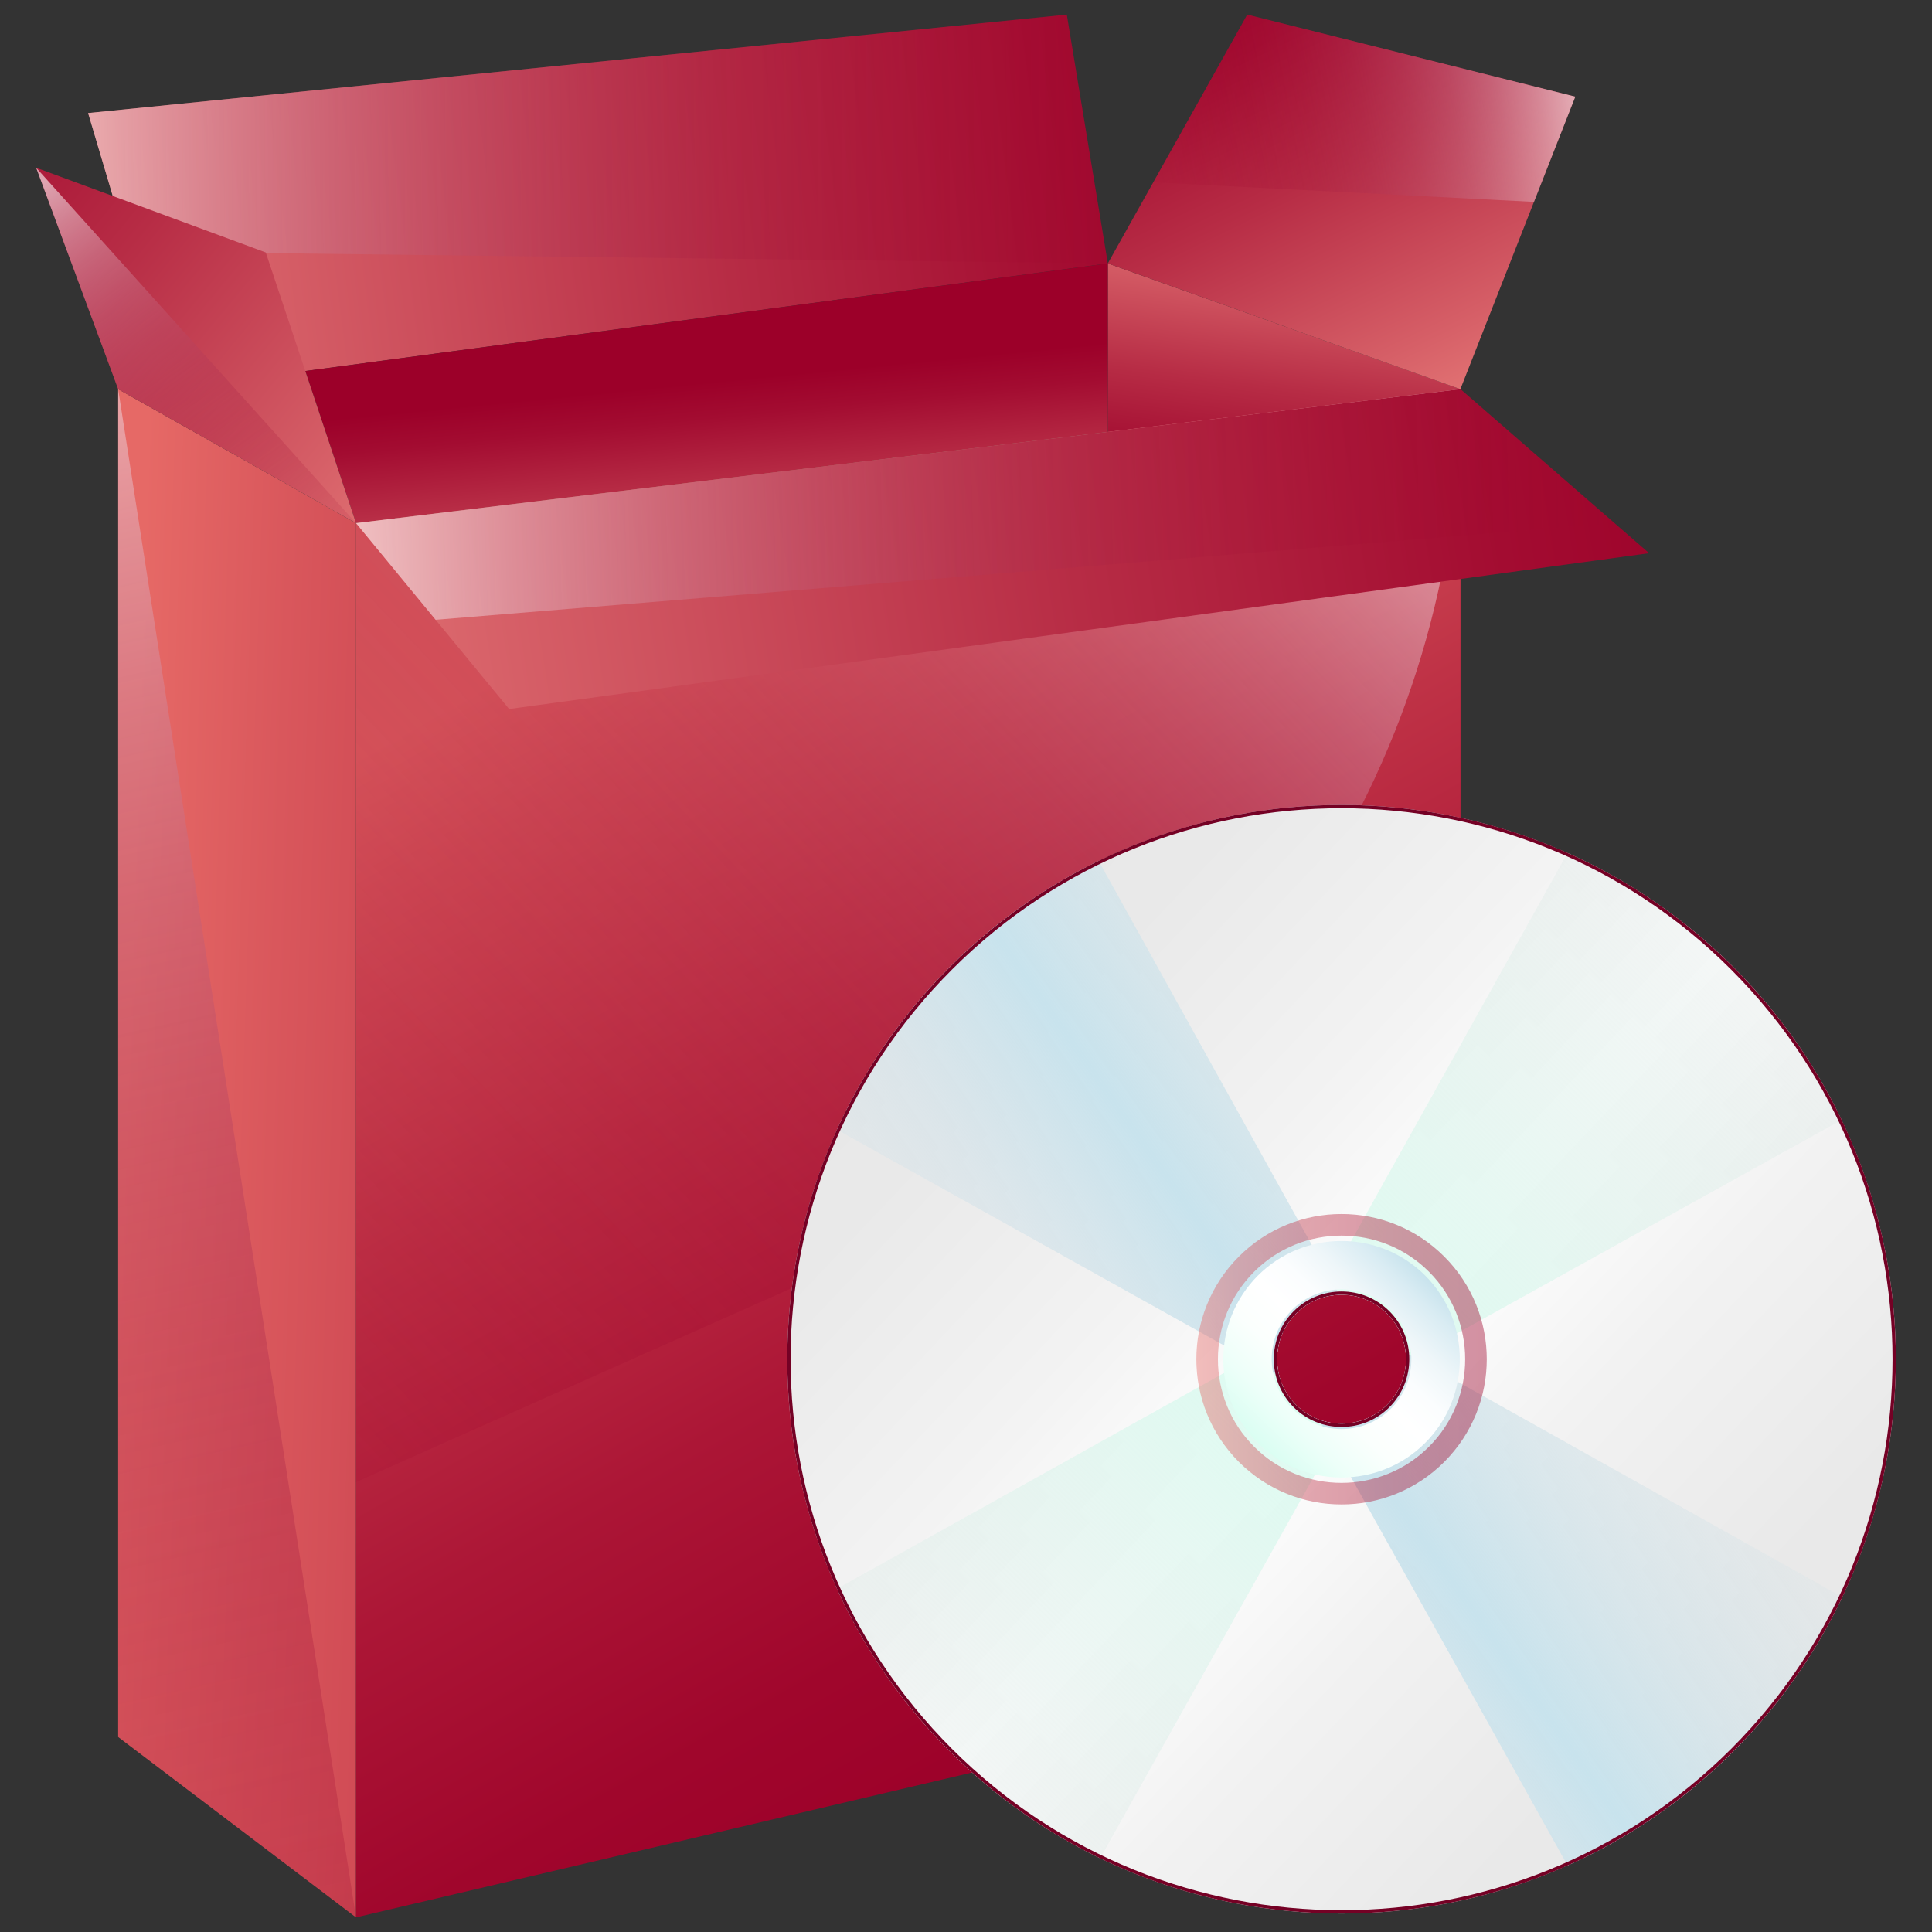 <?xml version="1.0" encoding="utf-8"?>
<!-- Generator: Adobe Illustrator 26.0.1, SVG Export Plug-In . SVG Version: 6.00 Build 0)  -->
<svg version="1.1" id="Layer_1" xmlns="http://www.w3.org/2000/svg" xmlns:xlink="http://www.w3.org/1999/xlink" x="0px" y="0px"
	 viewBox="0 0 128 128" style="enable-background:new 0 0 128 128;" xml:space="preserve">
<rect x="0" y="0" width="128" height="128" fill="#333333" stroke="none"/>
<g>
	<g>
		<linearGradient id="SVGID_1_" gradientUnits="userSpaceOnUse" x1="8.148" y1="76.157" x2="96.047" y2="79.063">
			<stop  offset="0" style="stop-color:#E66966"/>
			<stop  offset="0.11" style="stop-color:#D9575C"/>
			<stop  offset="0.374" style="stop-color:#BF3246"/>
			<stop  offset="0.619" style="stop-color:#AC1636"/>
			<stop  offset="0.835" style="stop-color:#A0062C"/>
			<stop  offset="1" style="stop-color:#9C0029"/>
		</linearGradient>
		<path style="fill:url(#SVGID_1_);" d="M7.829,25.783v89.294l15.758,11.954V34.658L7.829,25.783L7.829,25.783z"/>
		
			<linearGradient id="SVGID_00000039121862267525038890000000796104892561083271_" gradientUnits="userSpaceOnUse" x1="88.548" y1="15.678" x2="86.039" y2="34.38">
			<stop  offset="0" style="stop-color:#E67A78"/>
			<stop  offset="0.179" style="stop-color:#D65F67"/>
			<stop  offset="0.557" style="stop-color:#B72C45"/>
			<stop  offset="0.842" style="stop-color:#A30C31"/>
			<stop  offset="1" style="stop-color:#9C0029"/>
		</linearGradient>
		<polygon style="fill:url(#SVGID_00000039121862267525038890000000796104892561083271_);" points="96.761,25.782 96.761,65.63 
			73.395,65.63 73.395,17.452 		"/>
		<polygon style="fill:none;" points="96.76,25.783 23.587,34.658 23.587,127.031 96.76,109.825 		"/>
		<polygon style="fill:none;" points="96.76,25.783 23.587,34.658 23.587,127.031 96.76,109.825 		"/>
		
			<linearGradient id="SVGID_00000075120712856210224760000011013572569714434696_" gradientUnits="userSpaceOnUse" x1="3.134" y1="17.328" x2="82.924" y2="7.146">
			<stop  offset="0" style="stop-color:#E67A78"/>
			<stop  offset="0.179" style="stop-color:#D65F67"/>
			<stop  offset="0.557" style="stop-color:#B72C45"/>
			<stop  offset="0.842" style="stop-color:#A30C31"/>
			<stop  offset="1" style="stop-color:#9C0029"/>
		</linearGradient>
		<polygon style="fill:url(#SVGID_00000075120712856210224760000011013572569714434696_);" points="73.395,17.452 20.228,24.582 
			11.271,25.782 7.469,12.985 5.837,7.49 70.678,0.969 		"/>
		<polygon style="fill:none;" points="96.76,25.783 23.587,34.658 23.587,127.031 96.76,109.825 		"/>
		
			<linearGradient id="SVGID_00000147911876815956767120000013491404608180657557_" gradientUnits="userSpaceOnUse" x1="48.705" y1="40.269" x2="47.228" y2="25.258">
			<stop  offset="0" style="stop-color:#E67A78"/>
			<stop  offset="0.179" style="stop-color:#D65F67"/>
			<stop  offset="0.557" style="stop-color:#B72C45"/>
			<stop  offset="0.842" style="stop-color:#A30C31"/>
			<stop  offset="1" style="stop-color:#9C0029"/>
		</linearGradient>
		<polygon style="fill:url(#SVGID_00000147911876815956767120000013491404608180657557_);" points="73.395,17.452 73.395,28.617 
			23.588,34.658 20.228,24.582 		"/>
		
			<linearGradient id="SVGID_00000021827670685954531810000005551956509775546535_" gradientUnits="userSpaceOnUse" x1="96.704" y1="28.102" x2="81.979" y2="-2.343">
			<stop  offset="0" style="stop-color:#E67A78"/>
			<stop  offset="0.179" style="stop-color:#D65F67"/>
			<stop  offset="0.557" style="stop-color:#B72C45"/>
			<stop  offset="0.842" style="stop-color:#A30C31"/>
			<stop  offset="1" style="stop-color:#9C0029"/>
		</linearGradient>
		<polygon style="fill:url(#SVGID_00000021827670685954531810000005551956509775546535_);" points="82.633,0.969 104.368,6.403 
			96.754,25.783 73.395,17.452 		"/>
		
			<linearGradient id="SVGID_00000124858105306047232080000001263660996324676514_" gradientUnits="userSpaceOnUse" x1="0.32" y1="9.907" x2="83.938" y2="9.095">
			<stop  offset="0" style="stop-color:#FFFFFF;stop-opacity:0.6"/>
			<stop  offset="0.082" style="stop-color:#EBCBD3;stop-opacity:0.551"/>
			<stop  offset="0.169" style="stop-color:#D89CAC;stop-opacity:0.499"/>
			<stop  offset="0.26" style="stop-color:#C87289;stop-opacity:0.444"/>
			<stop  offset="0.356" style="stop-color:#BB4F6B;stop-opacity:0.386"/>
			<stop  offset="0.457" style="stop-color:#AF3253;stop-opacity:0.326"/>
			<stop  offset="0.564" style="stop-color:#A71C40;stop-opacity:0.262"/>
			<stop  offset="0.68" style="stop-color:#A10C33;stop-opacity:0.192"/>
			<stop  offset="0.813" style="stop-color:#9D032B;stop-opacity:0.112"/>
			<stop  offset="1" style="stop-color:#9C0029;stop-opacity:0"/>
		</linearGradient>
		<polygon style="fill:url(#SVGID_00000124858105306047232080000001263660996324676514_);" points="8.56,16.658 7.469,12.985 
			5.837,7.49 70.678,0.969 73.395,17.452 		"/>
		<polyline style="fill:none;stroke:#6493D4;stroke-width:0.112;stroke-miterlimit:10;" points="28.861,37.625 27.82,36.346 
			26.189,34.342 		"/>
		
			<linearGradient id="SVGID_00000127738127415232302740000001146045927601599415_" gradientUnits="userSpaceOnUse" x1="29.434" y1="35.013" x2="-9.502" y2="2.964">
			<stop  offset="0" style="stop-color:#E67A78"/>
			<stop  offset="0.179" style="stop-color:#D65F67"/>
			<stop  offset="0.557" style="stop-color:#B72C45"/>
			<stop  offset="0.842" style="stop-color:#A30C31"/>
			<stop  offset="1" style="stop-color:#9C0029"/>
		</linearGradient>
		<polygon style="fill:url(#SVGID_00000127738127415232302740000001146045927601599415_);" points="23.588,34.658 7.829,25.782 
			2.396,11.113 7.469,12.985 17.609,16.727 20.228,24.582 		"/>
		<polygon style="fill:none;" points="96.76,25.783 23.587,34.658 23.587,127.031 96.76,109.825 		"/>
		
			<linearGradient id="SVGID_00000183931751377086973500000015221976552542708389_" gradientUnits="userSpaceOnUse" x1="40.074" y1="40.916" x2="80.391" y2="112.106">
			<stop  offset="0" style="stop-color:#E66966"/>
			<stop  offset="0.11" style="stop-color:#D9575C"/>
			<stop  offset="0.374" style="stop-color:#BF3246"/>
			<stop  offset="0.619" style="stop-color:#AC1636"/>
			<stop  offset="0.835" style="stop-color:#A0062C"/>
			<stop  offset="1" style="stop-color:#9C0029"/>
		</linearGradient>
		<polygon style="fill:url(#SVGID_00000183931751377086973500000015221976552542708389_);" points="96.76,25.783 23.587,34.658 
			23.587,127.031 96.76,109.825 		"/>
		<polygon style="fill:none;" points="96.76,25.783 23.587,34.658 23.587,127.031 96.76,109.825 		"/>
		
			<linearGradient id="SVGID_00000094617051490164688740000012099323466989569440_" gradientUnits="userSpaceOnUse" x1="87.034" y1="17.947" x2="-2.784" y2="103.09">
			<stop  offset="0" style="stop-color:#FFFFFF;stop-opacity:0.6"/>
			<stop  offset="0.044" style="stop-color:#EFD5DC;stop-opacity:0.573"/>
			<stop  offset="0.099" style="stop-color:#DEA9B7;stop-opacity:0.54"/>
			<stop  offset="0.16" style="stop-color:#CE8095;stop-opacity:0.504"/>
			<stop  offset="0.224" style="stop-color:#C05E78;stop-opacity:0.465"/>
			<stop  offset="0.294" style="stop-color:#B5405F;stop-opacity:0.423"/>
			<stop  offset="0.372" style="stop-color:#AC294B;stop-opacity:0.377"/>
			<stop  offset="0.46" style="stop-color:#A5163C;stop-opacity:0.324"/>
			<stop  offset="0.565" style="stop-color:#A00A31;stop-opacity:0.261"/>
			<stop  offset="0.702" style="stop-color:#9D022B;stop-opacity:0.178"/>
			<stop  offset="1" style="stop-color:#9C0029;stop-opacity:0"/>
		</linearGradient>
		<path style="fill:url(#SVGID_00000094617051490164688740000012099323466989569440_);" d="M96.76,25.783l-73.174,8.875v63.533
			l36.769-16.362C82.495,71.978,96.76,50.016,96.76,25.783L96.76,25.783z"/>
		
			<linearGradient id="SVGID_00000090277785759737804740000017974114244837541524_" gradientUnits="userSpaceOnUse" x1="2.803" y1="12.136" x2="23.691" y2="41.405">
			<stop  offset="0" style="stop-color:#FFFFFF;stop-opacity:0.6"/>
			<stop  offset="0.082" style="stop-color:#EBCBD3;stop-opacity:0.551"/>
			<stop  offset="0.169" style="stop-color:#D89CAC;stop-opacity:0.499"/>
			<stop  offset="0.26" style="stop-color:#C87289;stop-opacity:0.444"/>
			<stop  offset="0.356" style="stop-color:#BB4F6B;stop-opacity:0.386"/>
			<stop  offset="0.457" style="stop-color:#AF3253;stop-opacity:0.326"/>
			<stop  offset="0.564" style="stop-color:#A71C40;stop-opacity:0.262"/>
			<stop  offset="0.68" style="stop-color:#A10C33;stop-opacity:0.192"/>
			<stop  offset="0.813" style="stop-color:#9D032B;stop-opacity:0.112"/>
			<stop  offset="1" style="stop-color:#9C0029;stop-opacity:0"/>
		</linearGradient>
		<polygon style="fill:url(#SVGID_00000090277785759737804740000017974114244837541524_);" points="23.588,34.658 7.829,25.782 
			2.396,11.113 		"/>
		
			<linearGradient id="SVGID_00000163065748450937832800000012928806230433086128_" gradientUnits="userSpaceOnUse" x1="104.226" y1="4.844" x2="73.346" y2="10.788">
			<stop  offset="0" style="stop-color:#FFFFFF;stop-opacity:0.6"/>
			<stop  offset="0.082" style="stop-color:#EBCBD3;stop-opacity:0.551"/>
			<stop  offset="0.169" style="stop-color:#D89CAC;stop-opacity:0.499"/>
			<stop  offset="0.26" style="stop-color:#C87289;stop-opacity:0.444"/>
			<stop  offset="0.356" style="stop-color:#BB4F6B;stop-opacity:0.386"/>
			<stop  offset="0.457" style="stop-color:#AF3253;stop-opacity:0.326"/>
			<stop  offset="0.564" style="stop-color:#A71C40;stop-opacity:0.262"/>
			<stop  offset="0.68" style="stop-color:#A10C33;stop-opacity:0.192"/>
			<stop  offset="0.813" style="stop-color:#9D032B;stop-opacity:0.112"/>
			<stop  offset="1" style="stop-color:#9C0029;stop-opacity:0"/>
		</linearGradient>
		<polygon style="fill:url(#SVGID_00000163065748450937832800000012928806230433086128_);" points="82.633,0.969 104.368,6.403 
			101.628,13.376 76.406,12.079 		"/>
		
			<linearGradient id="SVGID_00000072253538899286293570000007153765814657126529_" gradientUnits="userSpaceOnUse" x1="16.189" y1="43.648" x2="114.055" y2="28.074">
			<stop  offset="0" style="stop-color:#E67A78"/>
			<stop  offset="0.179" style="stop-color:#D65F67"/>
			<stop  offset="0.557" style="stop-color:#B72C45"/>
			<stop  offset="0.842" style="stop-color:#A30C31"/>
			<stop  offset="1" style="stop-color:#9C0029"/>
		</linearGradient>
		<polygon style="fill:url(#SVGID_00000072253538899286293570000007153765814657126529_);" points="109.258,36.65 96.761,38.359 
			73.395,41.552 33.73,46.974 23.588,34.658 73.395,28.617 96.761,25.782 		"/>
		
			<linearGradient id="SVGID_00000139266528517431707940000003481357993849259926_" gradientUnits="userSpaceOnUse" x1="22.594" y1="34.536" x2="106.148" y2="32.221">
			<stop  offset="0" style="stop-color:#FFFFFF;stop-opacity:0.6"/>
			<stop  offset="0.035" style="stop-color:#F7ECEF;stop-opacity:0.579"/>
			<stop  offset="0.145" style="stop-color:#E2B5C1;stop-opacity:0.513"/>
			<stop  offset="0.258" style="stop-color:#D08598;stop-opacity:0.445"/>
			<stop  offset="0.372" style="stop-color:#C05C76;stop-opacity:0.377"/>
			<stop  offset="0.489" style="stop-color:#B33B5A;stop-opacity:0.307"/>
			<stop  offset="0.608" style="stop-color:#A92145;stop-opacity:0.235"/>
			<stop  offset="0.73" style="stop-color:#A20E35;stop-opacity:0.162"/>
			<stop  offset="0.858" style="stop-color:#9D042C;stop-opacity:0.086"/>
			<stop  offset="1" style="stop-color:#9C0029;stop-opacity:0"/>
		</linearGradient>
		<polygon style="fill:url(#SVGID_00000139266528517431707940000003481357993849259926_);" points="28.861,41.062 23.588,34.658 
			73.395,28.617 96.761,25.782 106.968,34.658 		"/>
		
			<linearGradient id="SVGID_00000094582228728822861820000001703638629907305645_" gradientUnits="userSpaceOnUse" x1="-3.825" y1="18.126" x2="37.023" y2="201.454">
			<stop  offset="0" style="stop-color:#FFFFFF;stop-opacity:0.6"/>
			<stop  offset="0.038" style="stop-color:#F2DEE3;stop-opacity:0.577"/>
			<stop  offset="0.099" style="stop-color:#E0B0BD;stop-opacity:0.541"/>
			<stop  offset="0.166" style="stop-color:#D08699;stop-opacity:0.501"/>
			<stop  offset="0.236" style="stop-color:#C2627B;stop-opacity:0.458"/>
			<stop  offset="0.312" style="stop-color:#B64361;stop-opacity:0.412"/>
			<stop  offset="0.395" style="stop-color:#AD2B4D;stop-opacity:0.362"/>
			<stop  offset="0.488" style="stop-color:#A5173D;stop-opacity:0.307"/>
			<stop  offset="0.596" style="stop-color:#A00A31;stop-opacity:0.242"/>
			<stop  offset="0.734" style="stop-color:#9D022B;stop-opacity:0.159"/>
			<stop  offset="0.999" style="stop-color:#9C0029;stop-opacity:0"/>
		</linearGradient>
		<path style="fill:url(#SVGID_00000094582228728822861820000001703638629907305645_);" d="M7.829,25.783L7.829,25.783v89.294
			l15.758,11.954"/>
	</g>
	<g>
		<defs>
			<path id="SVGID_00000008840744207414940780000004459100697285285050_" d="M114.85,64.085c-14.342-14.342-37.594-14.342-51.936,0
				c-14.34,14.34-14.34,37.592,0,51.934c14.342,14.342,37.594,14.342,51.936,0C129.189,101.678,129.189,78.425,114.85,64.085z
				 M91.903,93.073c-1.667,1.665-4.376,1.665-6.044,0c-1.665-1.667-1.665-4.376,0-6.041c1.667-1.667,4.376-1.667,6.044,0
				C93.568,88.697,93.568,91.406,91.903,93.073z"/>
		</defs>
		<clipPath id="SVGID_00000179617026341894160040000001048539677259246508_">
			<use xlink:href="#SVGID_00000008840744207414940780000004459100697285285050_"  style="overflow:visible;"/>
		</clipPath>
		
			<linearGradient id="SVGID_00000181797129937839763180000001320656844671213212_" gradientUnits="userSpaceOnUse" x1="50.837" y1="54.023" x2="129.828" y2="128.831">
			<stop  offset="0" style="stop-color:#E6E6E6"/>
			<stop  offset="0.207" style="stop-color:#E9E9E9"/>
			<stop  offset="0.368" style="stop-color:#F3F3F3"/>
			<stop  offset="0.481" style="stop-color:#FFFFFF"/>
			<stop  offset="0.605" style="stop-color:#F2F2F2"/>
			<stop  offset="0.764" style="stop-color:#E9E9E9"/>
			<stop  offset="1" style="stop-color:#E6E6E6"/>
		</linearGradient>
		
			<circle style="clip-path:url(#SVGID_00000179617026341894160040000001048539677259246508_);fill:url(#SVGID_00000181797129937839763180000001320656844671213212_);" cx="88.881" cy="90.053" r="36.724"/>
		
			<linearGradient id="SVGID_00000054947614163755017900000014347186114267501752_" gradientUnits="userSpaceOnUse" x1="-4496.025" y1="8776.064" x2="-4372.986" y2="8776.064" gradientTransform="matrix(-0.707 0.707 -0.707 -0.707 3158.15 9431.335)">
			<stop  offset="0" style="stop-color:#E6E6E6;stop-opacity:0"/>
			<stop  offset="0.203" style="stop-color:#E3EBE9;stop-opacity:0.408"/>
			<stop  offset="0.456" style="stop-color:#DCFBF0;stop-opacity:0.916"/>
			<stop  offset="0.497" style="stop-color:#DAFEF2"/>
			<stop  offset="0.551" style="stop-color:#DCFAF0;stop-opacity:0.894"/>
			<stop  offset="0.796" style="stop-color:#E3EBE9;stop-opacity:0.405"/>
			<stop  offset="1" style="stop-color:#E6E6E6;stop-opacity:0"/>
		</linearGradient>
		
			<polygon style="clip-path:url(#SVGID_00000179617026341894160040000001048539677259246508_);fill:url(#SVGID_00000054947614163755017900000014347186114267501752_);" points="
			30.385,119.233 86.246,88.092 117.387,32.231 146.026,60.87 90.48,91.696 59.024,147.872 		"/>
		<path style="clip-path:url(#SVGID_00000179617026341894160040000001048539677259246508_);fill:none;" d="M62.915,64.084
			c-14.342,14.342-14.342,37.594,0,51.937c14.341,14.341,37.593,14.341,51.935-0.002c14.341-14.341,14.341-37.593,0-51.933
			C100.507,49.744,77.255,49.744,62.915,64.084z M91.903,93.073c-1.665,1.665-4.375,1.665-6.041,0s-1.666-4.375,0-6.041
			c1.666-1.666,4.376-1.665,6.041,0S93.569,91.407,91.903,93.073z"/>
		
			<linearGradient id="SVGID_00000103944826950625282590000010177370748571732392_" gradientUnits="userSpaceOnUse" x1="-3627.486" y1="1146.508" x2="-3640.282" y2="1220.577" gradientTransform="matrix(0.707 0.707 -0.707 0.707 3492.644 1824.113)">
			<stop  offset="0" style="stop-color:#E6E6E6;stop-opacity:0"/>
			<stop  offset="0.177" style="stop-color:#E1E6E7;stop-opacity:0.356"/>
			<stop  offset="0.381" style="stop-color:#D3E4EA;stop-opacity:0.766"/>
			<stop  offset="0.497" style="stop-color:#C8E3ED"/>
			<stop  offset="0.636" style="stop-color:#D7E4EA;stop-opacity:0.724"/>
			<stop  offset="0.815" style="stop-color:#E2E6E7;stop-opacity:0.369"/>
			<stop  offset="1" style="stop-color:#E6E6E6;stop-opacity:0"/>
		</linearGradient>
		
			<polygon style="clip-path:url(#SVGID_00000179617026341894160040000001048539677259246508_);fill:url(#SVGID_00000103944826950625282590000010177370748571732392_);" points="
			117.387,147.872 86.246,92.011 30.385,60.87 59.024,32.231 89.85,87.777 146.026,119.233 		"/>
		<g style="clip-path:url(#SVGID_00000179617026341894160040000001048539677259246508_);">
			<path style="fill:#FFFFFF;" d="M85.861,87.032c-1.666,1.666-1.666,4.376,0,6.042c1.666,1.666,4.376,1.666,6.042,0
				c1.666-1.666,1.666-4.376,0-6.042C90.236,85.366,87.526,85.366,85.861,87.032z"/>
			
				<linearGradient id="SVGID_00000031917294339987372860000006373742689869935757_" gradientUnits="userSpaceOnUse" x1="94.303" y1="84.392" x2="83.46" y2="95.713">
				<stop  offset="0" style="stop-color:#C8E3ED"/>
				<stop  offset="0.089" style="stop-color:#D9ECF3"/>
				<stop  offset="0.232" style="stop-color:#EEF6F9"/>
				<stop  offset="0.371" style="stop-color:#FBFDFE"/>
				<stop  offset="0.504" style="stop-color:#FFFFFF"/>
				<stop  offset="0.663" style="stop-color:#FBFFFD"/>
				<stop  offset="0.836" style="stop-color:#EDFFF9"/>
				<stop  offset="1" style="stop-color:#DAFEF2"/>
			</linearGradient>
			<path style="fill:url(#SVGID_00000031917294339987372860000006373742689869935757_);" d="M83.339,84.511
				c-3.056,3.056-3.056,8.028,0,11.084c3.056,3.056,8.028,3.056,11.084,0c3.056-3.056,3.056-8.028,0-11.084
				C91.367,81.455,86.395,81.455,83.339,84.511z M92.154,93.325c-1.805,1.805-4.741,1.805-6.546,0s-1.805-4.741,0-6.546
				c1.805-1.805,4.741-1.805,6.546,0S93.959,91.521,92.154,93.325z"/>
			
				<linearGradient id="SVGID_00000176019875442794565290000010822472481129696435_" gradientUnits="userSpaceOnUse" x1="79.261" y1="90.052" x2="98.501" y2="90.052">
				<stop  offset="0" style="stop-color:#E66966"/>
				<stop  offset="0.11" style="stop-color:#D9575C"/>
				<stop  offset="0.374" style="stop-color:#BF3246"/>
				<stop  offset="0.619" style="stop-color:#AC1636"/>
				<stop  offset="0.835" style="stop-color:#A0062C"/>
				<stop  offset="1" style="stop-color:#9C0029"/>
			</linearGradient>
			<path style="opacity:0.42;fill:url(#SVGID_00000176019875442794565290000010822472481129696435_);" d="M82.079,83.25
				c-3.757,3.757-3.757,9.848,0,13.605s9.848,3.757,13.605,0c3.757-3.757,3.757-9.848,0-13.605
				C91.927,79.493,85.836,79.493,82.079,83.25z M94.675,95.847c-3.195,3.195-8.393,3.195-11.588,0s-3.195-8.393,0-11.588
				c3.195-3.195,8.393-3.195,11.588,0C97.87,87.453,97.87,92.652,94.675,95.847z"/>
		</g>
		<path style="clip-path:url(#SVGID_00000179617026341894160040000001048539677259246508_);fill:none;" d="M114.85,64.084
			c-14.342-14.34-37.594-14.34-51.936,0c-14.34,14.342-14.34,37.594,0,51.936c14.342,14.34,37.594,14.34,51.936,0
			C129.189,101.679,129.189,78.426,114.85,64.084z M91.901,93.072c-1.665,1.667-4.374,1.667-6.041,0
			c-1.665-1.665-1.665-4.374,0-6.041c1.667-1.665,4.376-1.665,6.041,0C93.568,88.698,93.568,91.407,91.901,93.072z"/>
		
			<path style="clip-path:url(#SVGID_00000179617026341894160040000001048539677259246508_);fill:none;stroke:#750125;stroke-width:0.437;stroke-miterlimit:10;" d="
			M114.85,64.085c-14.342-14.342-37.594-14.342-51.936,0c-14.34,14.34-14.34,37.592,0,51.934c14.342,14.342,37.594,14.342,51.936,0
			C129.189,101.678,129.189,78.425,114.85,64.085z M91.903,93.073c-1.667,1.665-4.376,1.665-6.044,0
			c-1.665-1.667-1.665-4.376,0-6.041c1.667-1.667,4.376-1.667,6.044,0C93.568,88.697,93.568,91.406,91.903,93.073z"/>
	</g>
</g>
</svg>
